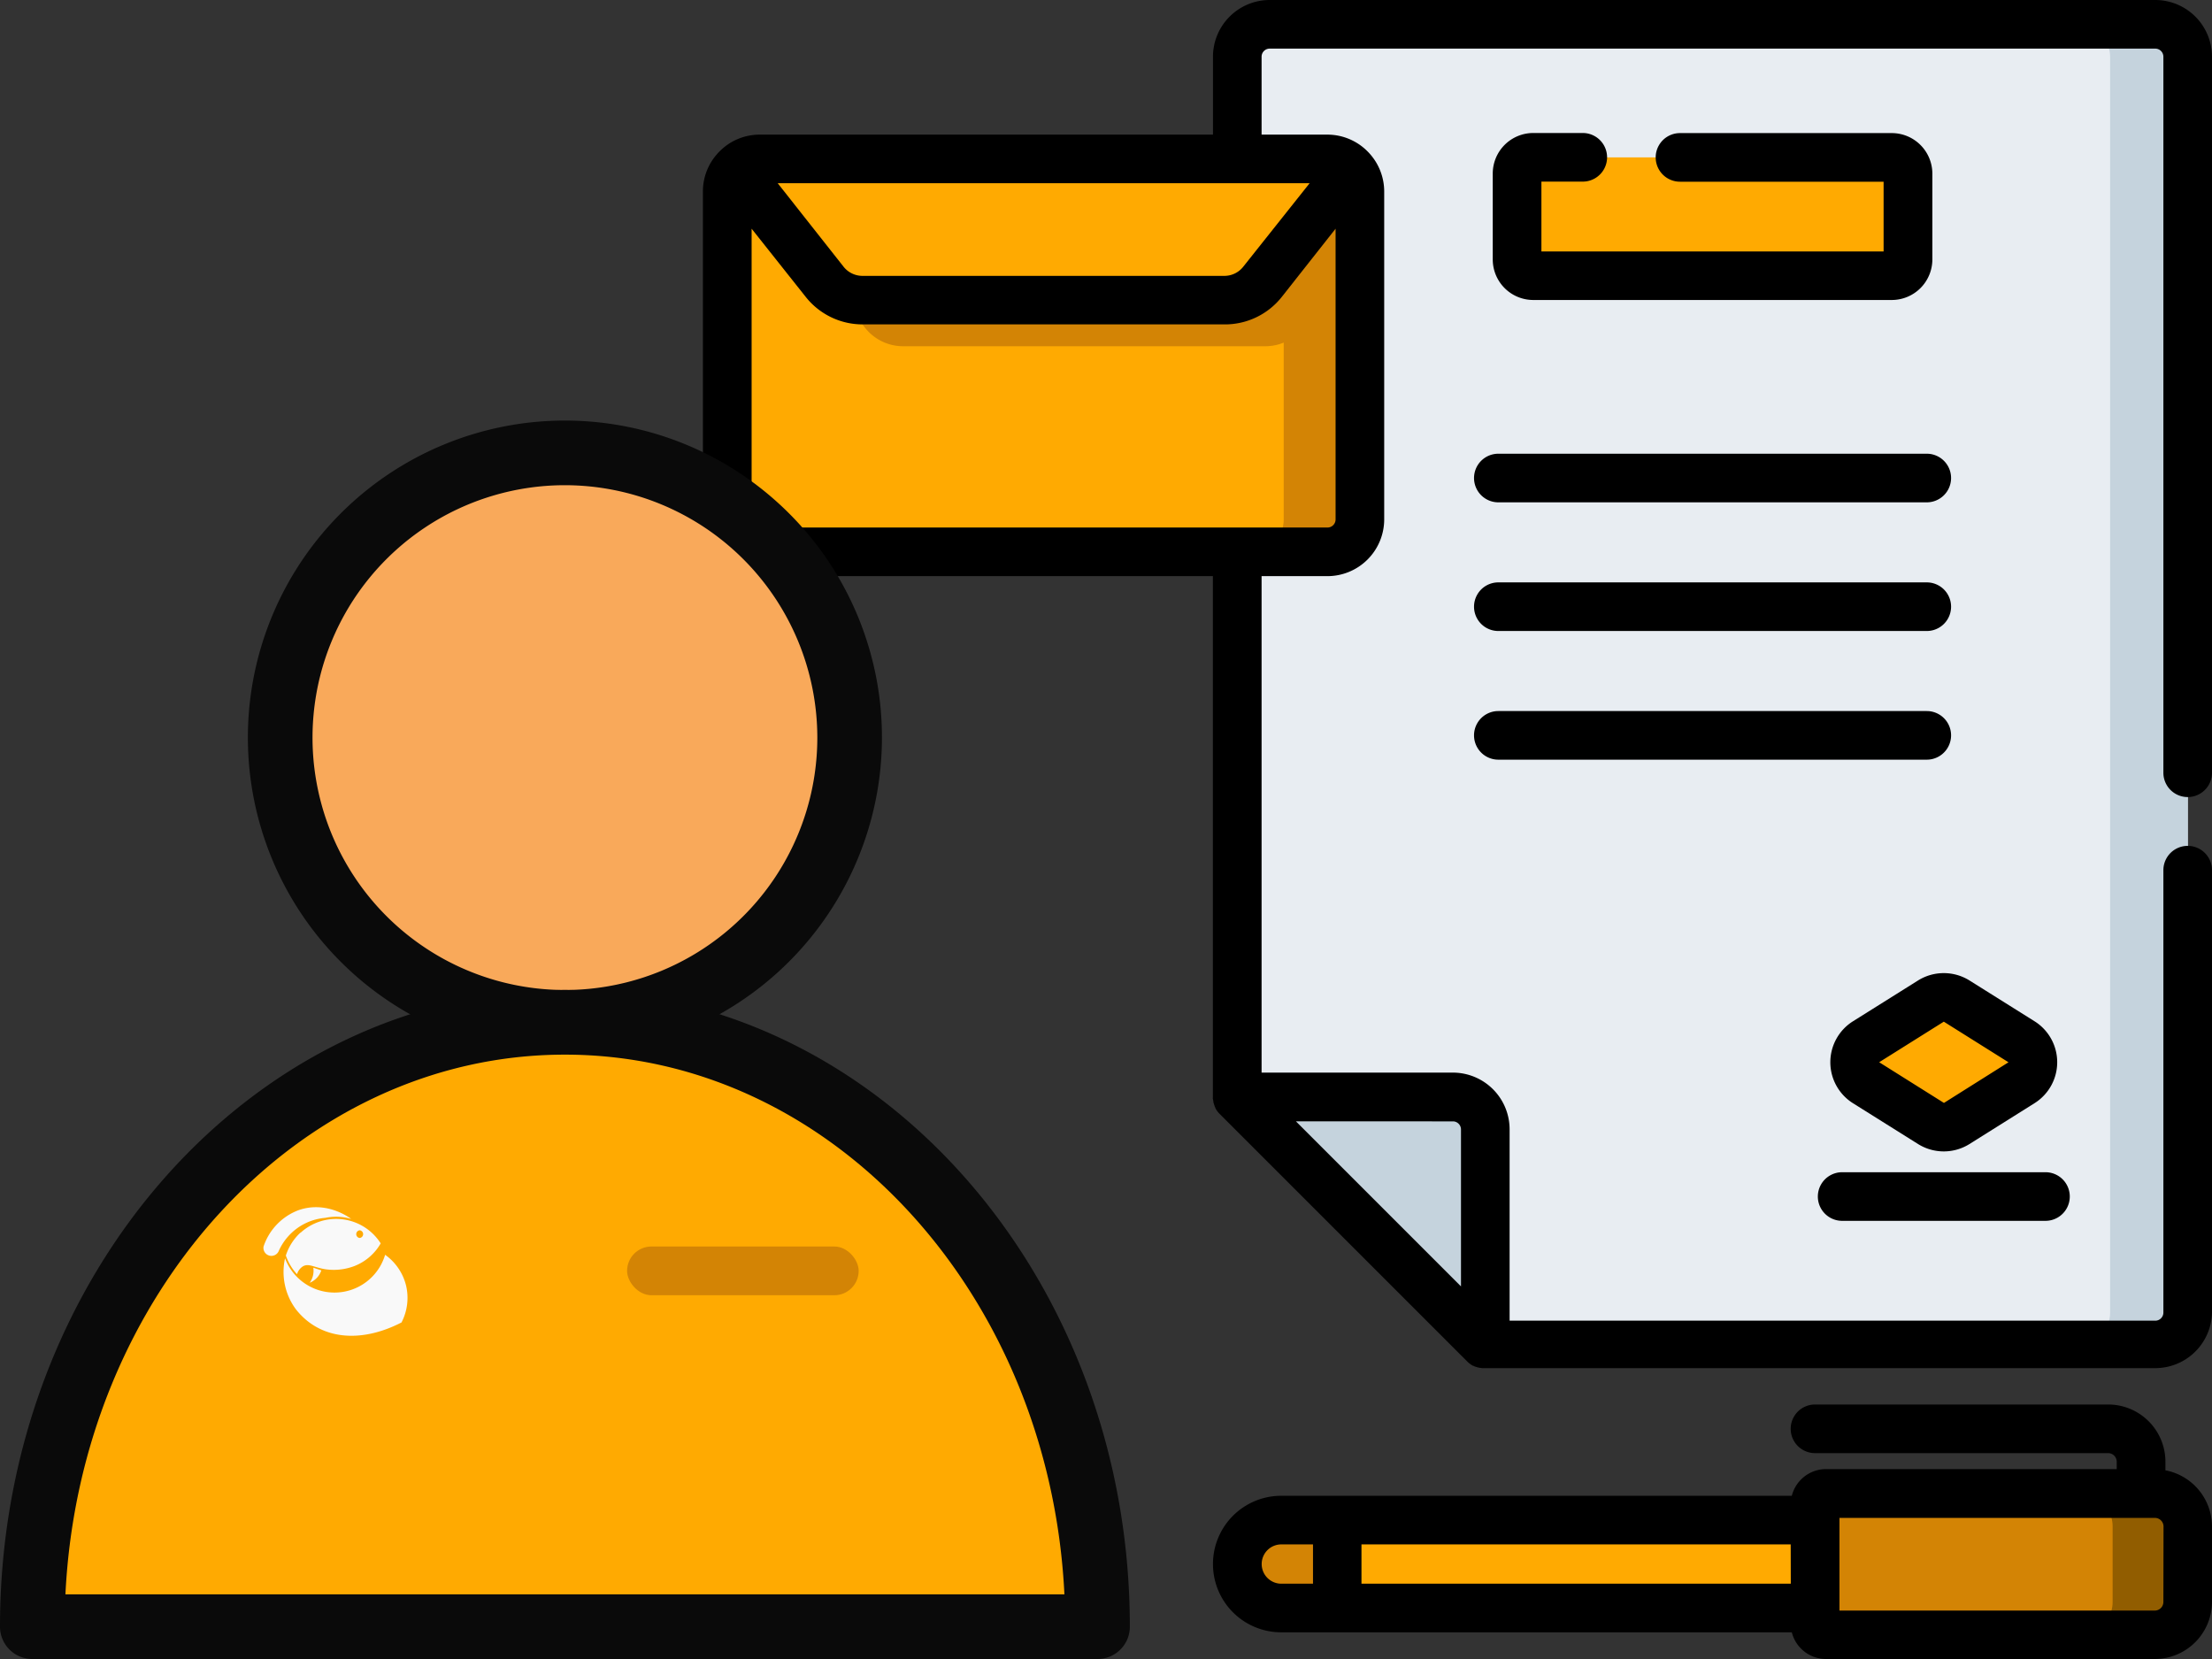 <svg id="Capa_1" data-name="Capa 1" xmlns="http://www.w3.org/2000/svg" viewBox="0 0 475 356.25"><rect x="0" y="0" width="475" height="356.25" fill="#333333" stroke="none"/><defs><style>.cls-1{fill:#e8edf2;}.cls-2{fill:#c5d3dd;}.cls-3{fill:#ffaa01;}.cls-4{fill:#d38405;}.cls-5{fill:#915d00;}.cls-6{fill:#f9a95a;}.cls-7{fill:#0a0a0a;}.cls-8{fill:#f9f9f9;}</style></defs><title>IdentidadDeMarca</title><path class="cls-1" d="M469.78,12.18V281.85a7,7,0,0,1-7,7H319l-53.26-53.26V12.18a7,7,0,0,1,7-7H462.82a7,7,0,0,1,7,7Z"/><path class="cls-2" d="M462.82,5.22h-16.7a7,7,0,0,1,7,7V281.85a7,7,0,0,1-7,7h16.7a7,7,0,0,0,7-7V12.18A7,7,0,0,0,462.82,5.22Z"/><path class="cls-2" d="M319,288.81v-46.3a7,7,0,0,0-7-7h-46.3Z"/><path class="cls-3" d="M389.75,326.42H275.13a9.44,9.44,0,0,0,0,18.88H389.75Z"/><path class="cls-4" d="M287.14,326.42h-12a9.44,9.44,0,0,0,0,18.88h12V326.42Z"/><path class="cls-4" d="M392.11,320.69h70.6a7.07,7.07,0,0,1,7.07,7.07V344a7.07,7.07,0,0,1-7.07,7.07h-70.6a2.36,2.36,0,0,1-2.36-2.36V323.05A2.36,2.36,0,0,1,392.11,320.69Z"/><path class="cls-5" d="M462.71,320.69H446.59a7.08,7.08,0,0,1,7.07,7.07V344a7.08,7.08,0,0,1-7.07,7.07h16.12a7.07,7.07,0,0,0,7.07-7.07v-16.2A7.07,7.07,0,0,0,462.71,320.69Z"/><path class="cls-3" d="M156.18,41.08v70.46a7,7,0,0,0,7,7H285.06a7,7,0,0,0,7-7V41.08a7,7,0,0,0-7-7H163.14A7,7,0,0,0,156.18,41.08Z"/><path class="cls-4" d="M285.06,34.12h-16.4a7,7,0,0,1,7,7v70.46a7,7,0,0,1-7,7h16.4a7,7,0,0,0,7-7V41.08a7,7,0,0,0-7-7Z"/><path class="cls-4" d="M292,44H171.84a6.9,6.9,0,0,0-5.15,2.29L185.77,70.4A10.42,10.42,0,0,0,194,74.35h77.7a10.42,10.42,0,0,0,8.18-3.95L292,55V44Z"/><path class="cls-3" d="M158,36.41l19.08,24.08a10.45,10.45,0,0,0,8.18,3.95H263a10.45,10.45,0,0,0,8.18-3.95l19.08-24.08a6.93,6.93,0,0,0-5.14-2.29H163.14A7,7,0,0,0,158,36.41Z"/><path class="cls-3" d="M414.67,215l-14,8.79a5.15,5.15,0,0,0,0,8.74l14,8.78a5.18,5.18,0,0,0,5.49,0l14-8.78a5.16,5.16,0,0,0,0-8.74l-14-8.79A5.18,5.18,0,0,0,414.67,215Z"/><path class="cls-3" d="M406.22,59.2h-77a3.48,3.48,0,0,1-3.48-3.48V37.28a3.48,3.48,0,0,1,3.48-3.48h77a3.48,3.48,0,0,1,3.48,3.48V55.72A3.48,3.48,0,0,1,406.22,59.2Z"/><path d="M260.5,236.07c0,.13,0,.25.05.38s0,.08,0,.13.07.29.11.44,0,0,0,0a3.12,3.12,0,0,0,.15.43l0,.05c.05.13.12.27.18.4l0,.06a2.5,2.5,0,0,0,.21.35.41.41,0,0,0,.05.09,3.55,3.55,0,0,0,.23.31l.07.1c.1.12.21.24.32.35l0,0,53.26,53.26,0,0c.11.1.22.21.34.3l.12.09a3.15,3.15,0,0,0,.29.22l.1.06a3.79,3.79,0,0,0,.34.2l.08,0a2.64,2.64,0,0,0,.38.18l.06,0,.42.15.06,0,.43.11.13,0,.38.06.52,0H462.82A12.19,12.19,0,0,0,475,281.86v-95a5.22,5.22,0,0,0-10.44,0v95a1.74,1.74,0,0,1-1.74,1.74H324.17V242.51A12.19,12.19,0,0,0,312,230.33H270.91V123.72h14.15a12.2,12.2,0,0,0,12.18-12.18V41.08a12.16,12.16,0,0,0-3-7.95c-.14-.16-.28-.32-.43-.47a12.14,12.14,0,0,0-8.78-3.75H270.91V12.18a1.74,1.74,0,0,1,1.74-1.74H462.82a1.74,1.74,0,0,1,1.74,1.74V165.94a5.22,5.22,0,0,0,10.44,0V12.18A12.19,12.19,0,0,0,462.82,0H272.65a12.19,12.19,0,0,0-12.18,12.18V28.91H163.14a12.1,12.1,0,0,0-8.77,3.75,4.69,4.69,0,0,0-.43.47,12.11,12.11,0,0,0-3,7.95v70.46a12.2,12.2,0,0,0,12.18,12.18h97.33V235.55a4.53,4.53,0,0,0,0,.52ZM281.23,39.34,267,57.24a5.16,5.16,0,0,1-4.09,2h-77.7a5.18,5.18,0,0,1-4.09-2L167,39.34ZM161.4,111.54V49.11L173,63.73a15.57,15.57,0,0,0,12.27,5.93H263a15.56,15.56,0,0,0,12.27-5.93L286.8,49.11v62.43a1.74,1.74,0,0,1-1.74,1.74H163.14a1.74,1.74,0,0,1-1.74-1.74Zm152.33,131v33.7l-35.44-35.44H312A1.74,1.74,0,0,1,313.73,242.51Z"/><path d="M465,315.69v-1.8a12.3,12.3,0,0,0-12.29-12.29H389.75a5.22,5.22,0,1,0,0,10.44h62.94a1.85,1.85,0,0,1,1.85,1.85v1.58H392.11a7.59,7.59,0,0,0-7.34,5.73H275.13a14.66,14.66,0,0,0,0,29.32H384.77a7.58,7.58,0,0,0,7.34,5.73h70.6A12.3,12.3,0,0,0,475,344v-16.2a12.31,12.31,0,0,0-10-12.07Zm-80.45,24.39H292.36v-8.44h92.17Zm-113.62-4.22a4.22,4.22,0,0,1,4.22-4.22h6.8v8.44h-6.8a4.22,4.22,0,0,1-4.22-4.22ZM464.56,344a1.85,1.85,0,0,1-1.85,1.85H395v-19.9h67.74a1.85,1.85,0,0,1,1.85,1.85Z"/><path d="M395.58,262.16h43.66a5.22,5.22,0,0,0,0-10.44H395.58a5.22,5.22,0,1,0,0,10.44Z"/><path d="M411.9,210.53l-14,8.78a10.39,10.39,0,0,0,0,17.59l14,8.78a10.42,10.42,0,0,0,11,0l14-8.79a10.38,10.38,0,0,0,0-17.58l-14-8.78a10.44,10.44,0,0,0-11,0Zm19.4,17.58-13.86,8.73-13.91-8.74,13.88-8.71Z"/><path d="M339.88,39a5.22,5.22,0,1,0,0-10.44H329.25a8.71,8.71,0,0,0-8.7,8.7V55.72a8.71,8.71,0,0,0,8.7,8.7h77a8.72,8.72,0,0,0,8.7-8.7V37.28a8.72,8.72,0,0,0-8.7-8.7H360.76a5.22,5.22,0,1,0,0,10.44h43.72V54H331V39Z"/><path d="M316.53,102.65a5.22,5.22,0,0,0,5.22,5.22h92a5.22,5.22,0,0,0,0-10.44h-92A5.22,5.22,0,0,0,316.53,102.65Z"/><path d="M321.75,135.5h92a5.22,5.22,0,0,0,0-10.44h-92a5.22,5.22,0,0,0,0,10.44Z"/><path d="M321.75,163.13h92a5.22,5.22,0,0,0,0-10.44h-92a5.22,5.22,0,0,0,0,10.44Z"/><circle class="cls-6" cx="121.31" cy="158.39" r="61.14"/><path class="cls-7" d="M121.31,226.47a68.08,68.08,0,1,1,68.08-68.09A68.16,68.16,0,0,1,121.31,226.47Zm0-122.28a54.2,54.2,0,1,0,54.2,54.19A54.25,54.25,0,0,0,121.31,104.19Z"/><path class="cls-3" d="M235.68,349.31H6.94c0-71.69,51.22-129.78,114.37-129.78S235.68,277.62,235.68,349.31Z"/><path class="cls-7" d="M235.68,356.25H6.94A6.94,6.94,0,0,1,0,349.31c0-75.38,54.42-136.72,121.31-136.72s121.31,61.34,121.31,136.72A6.93,6.93,0,0,1,235.68,356.25ZM14.05,342.37H228.57c-3.15-64.52-50.06-115.9-107.26-115.9S17.2,277.85,14.05,342.37Z"/><path class="cls-8" d="M64.53,264.68a11.51,11.51,0,0,0-3.15,4.93,12,12,0,0,0,1.16,2.4,10.37,10.37,0,0,0,1.24,1.61,3.07,3.07,0,0,1,1.27-1.69c1.29-.73,2.48.3,5,.65a12.44,12.44,0,0,0,6-.69,11.13,11.13,0,0,0,3.76-2.4A11,11,0,0,0,81.75,267a11.33,11.33,0,0,0-17.22-2.27Zm12.71-.49a.83.83,0,0,1,0,1.65.83.83,0,0,1,0-1.65Z"/><path class="cls-8" d="M63.76,263.79a12,12,0,0,1,6.09-2.27,11.3,11.3,0,0,1,2.81-.23,11.42,11.42,0,0,1,2.75.46c-.36-.28-5.35-4-11.36-1.86a12.6,12.6,0,0,0-7.45,7.77,1.71,1.71,0,0,0,3.28.92A12.14,12.14,0,0,1,63.76,263.79Z"/><path class="cls-8" d="M66.5,275.46a4.43,4.43,0,0,0,1.61-1.13A4.37,4.37,0,0,0,69,272.8l-1.72-.58a4.4,4.4,0,0,1-.78,3.24Z"/><path class="cls-8" d="M87.23,276.19a11.45,11.45,0,0,0-4.53-6.74,11.34,11.34,0,0,1-21.49.75,13.48,13.48,0,0,0,2.31,10.93c5.14,6.56,13.84,7.41,22.7,2.85A11.48,11.48,0,0,0,87.23,276.19Z"/><rect class="cls-4" x="134.66" y="267.67" width="49.73" height="10.47" rx="5.24"/></svg>